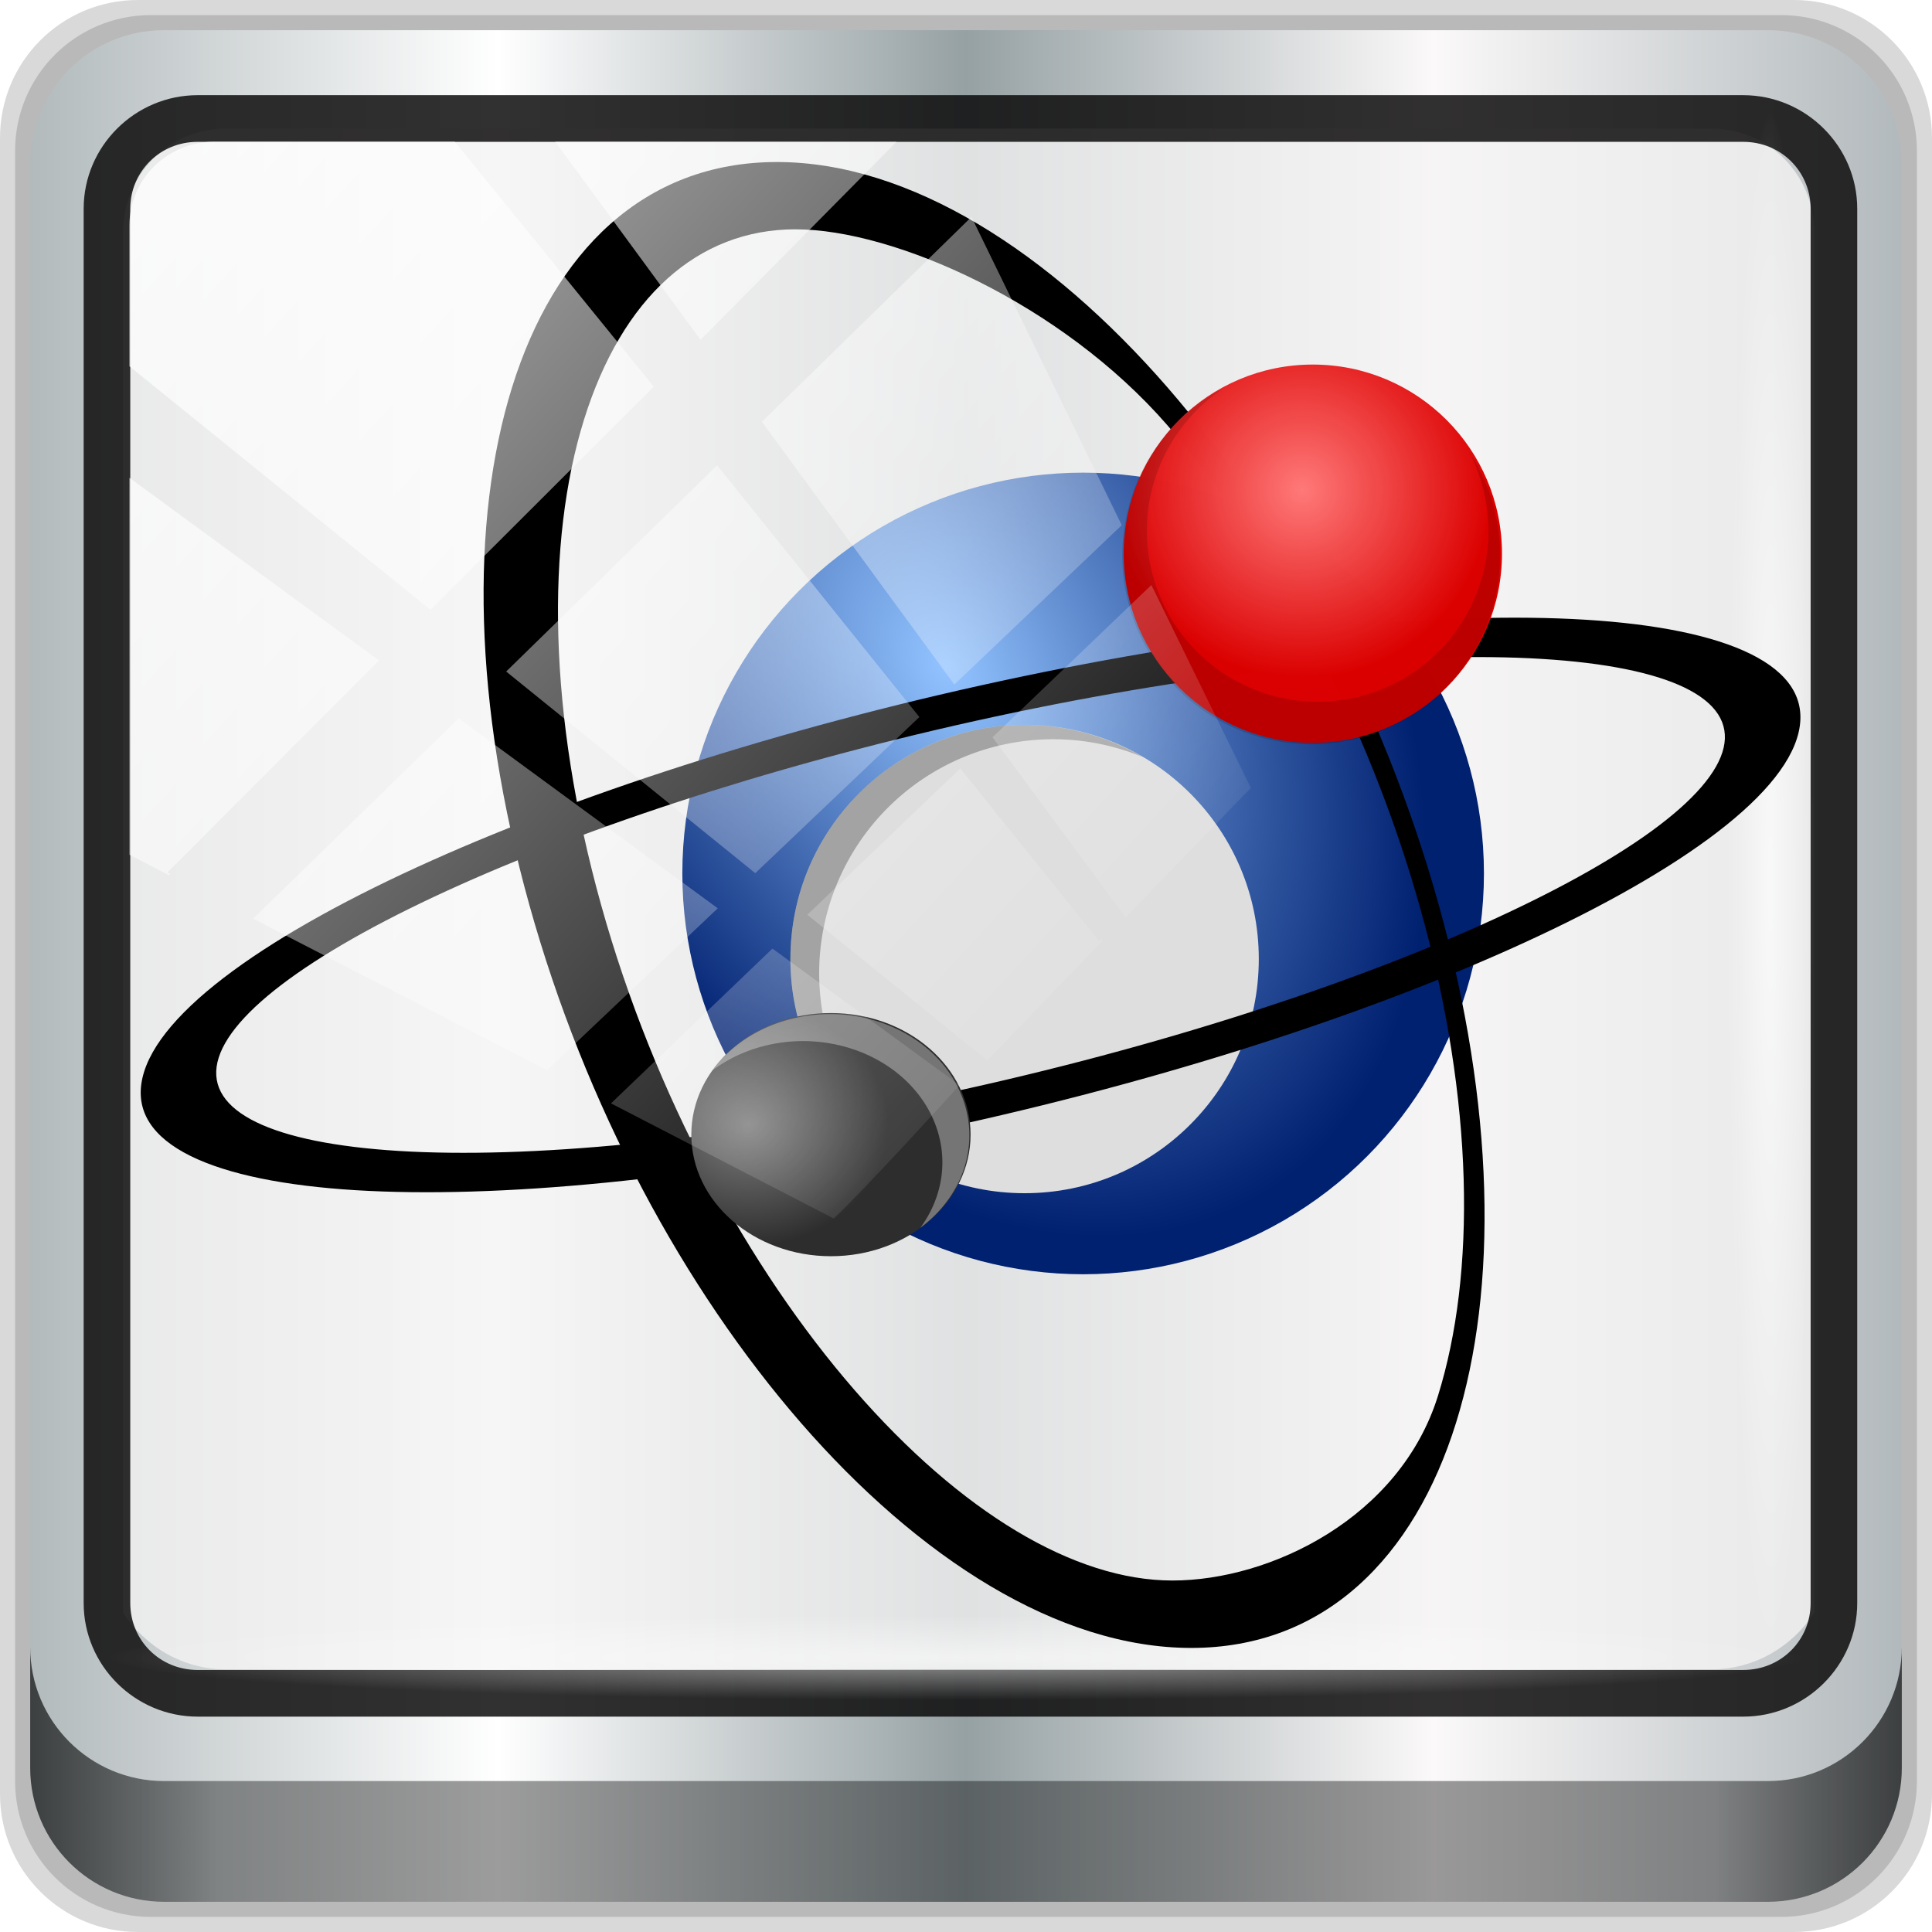 <?xml version="1.0" encoding="UTF-8" standalone="no"?>
<!-- Created with Inkscape (http://www.inkscape.org/) -->

<svg
   xmlns:dc="http://purl.org/dc/elements/1.1/"
   xmlns:cc="http://creativecommons.org/ns#"
   xmlns:rdf="http://www.w3.org/1999/02/22-rdf-syntax-ns#"
   xmlns:svg="http://www.w3.org/2000/svg"
   xmlns="http://www.w3.org/2000/svg"
   xmlns:xlink="http://www.w3.org/1999/xlink"
   xmlns:sodipodi="http://sodipodi.sourceforge.net/DTD/sodipodi-0.dtd"
   xmlns:inkscape="http://www.inkscape.org/namespaces/inkscape"
   width="96"
   height="96"
   viewBox="0 0 96 96"
   version="1.1"
   id="svg1072"
   inkscape:version="0.92.2 5c3e80d, 2017-08-06"
   sodipodi:docname="mkvtoolnix-gui.svg">
  <defs
     id="defs1066">
    <linearGradient
       y2="47"
       x2="90"
       y1="47"
       x1="6"
       gradientTransform="matrix(1.107,0,0,1.107,-4.994,-3.621)"
       gradientUnits="userSpaceOnUse"
       id="linearGradient4071"
       xlink:href="#linearGradient6139-0"
       inkscape:collect="always" />
    <linearGradient
       id="linearGradient6139-0">
      <stop
         style="stop-color:#b2babc;stop-opacity:1"
         offset="0"
         id="stop6141-2" />
      <stop
         id="stop6151-0"
         offset="0.25"
         style="stop-color:#ffffff;stop-opacity:1;" />
      <stop
         id="stop6147-1"
         offset="0.5"
         style="stop-color:#96a1a4;stop-opacity:1" />
      <stop
         style="stop-color:#fbf9f9;stop-opacity:1;"
         offset="0.75"
         id="stop6149-4" />
      <stop
         style="stop-color:#b2b9bc;stop-opacity:1"
         offset="1"
         id="stop6143-4" />
    </linearGradient>
    <linearGradient
       gradientUnits="userSpaceOnUse"
       y2="88.172"
       x2="94.5"
       y1="88.172"
       x1="1.5"
       id="linearGradient4129"
       xlink:href="#linearGradient3832-0-6-1-1"
       inkscape:collect="always"
       gradientTransform="translate(0.149,0.415)" />
    <linearGradient
       id="linearGradient3832-0-6-1-1">
      <stop
         id="stop3834-6-3-7-1"
         offset="0"
         style="stop-color:#000000;stop-opacity:1;" />
      <stop
         style="stop-color:#000000;stop-opacity:0.588;"
         offset="0.1"
         id="stop3872-2-4" />
      <stop
         id="stop3844-6-2-7-6"
         offset="0.9"
         style="stop-color:#000000;stop-opacity:0.588;" />
      <stop
         id="stop3836-5-0-2-9"
         offset="1"
         style="stop-color:#000000;stop-opacity:1;" />
    </linearGradient>
    <radialGradient
       r="43.199"
       fy="44.893"
       fx="13.948"
       cy="44.893"
       cx="13.948"
       gradientTransform="matrix(0.975,0,0,0.049,34.048,80.582)"
       gradientUnits="userSpaceOnUse"
       id="radialGradient7462"
       xlink:href="#linearGradient3737"
       inkscape:collect="always" />
    <linearGradient
       id="linearGradient3737">
      <stop
         id="stop3739"
         style="stop-color:#ffffff;stop-opacity:1"
         offset="0" />
      <stop
         id="stop3741"
         style="stop-color:#ffffff;stop-opacity:0"
         offset="1" />
    </linearGradient>
    <radialGradient
       r="43.199"
       fy="44.893"
       fx="13.948"
       cy="44.893"
       cx="13.948"
       gradientTransform="matrix(0.888,0,0,0.049,31.96,-90.317)"
       gradientUnits="userSpaceOnUse"
       id="radialGradient7464"
       xlink:href="#linearGradient3737"
       inkscape:collect="always" />
    <linearGradient
       y2="14.514"
       x2="50.528"
       y1="-28.642"
       x1="2.771"
       gradientUnits="userSpaceOnUse"
       id="linearGradient4767"
       xlink:href="#linearGradient3737"
       inkscape:collect="always" />
    <clipPath
       clipPathUnits="userSpaceOnUse"
       id="clipPath4156-4-1">
      <path
         style="opacity:0.6;fill:#ffffff;fill-opacity:1;stroke:none"
         d="m 27.046,-55.695 -14.214,13.321 h 0.061 l 15.653,21.771 10.231,-10.546 C 38.562,-32.302 27.468,-54.819 27.046,-55.695 Z M 9.647,-39.383 -5.241,-25.321 15.988,-7.806 26.372,-18.383 Z m 31.491,12.951 -9.741,9.714 8.945,12.458 7.781,-7.555 z m -49.84,4.379 -13.754,12.982 26.283,13.846 0.061,-0.062 -0.123,-0.062 L 13.599,-5.401 -8.702,-22.053 Z m 38.015,7.401 -9.803,9.775 11.579,9.559 7.628,-7.401 -8.669,-11.009 z m 20.187,5.674 -7.383,7.216 6.188,8.542 5.82,-6.137 z m -32.195,6.322 -9.557,9.498 13.662,7.185 7.934,-7.678 z m 23.312,2.374 -7.107,6.938 8.363,6.907 5.361,-5.674 -0.061,-0.092 -0.092,0.123 -6.464,-8.203 z m -8.73,8.542 -7.505,7.339 10.354,5.458 c 1.397,-1.321 5.675,-6.123 5.851,-6.322 z"
         id="path4158-0-8"
         inkscape:connector-curvature="0" />
    </clipPath>
    <linearGradient
       gradientUnits="userSpaceOnUse"
       y2="7.017"
       x2="45.448"
       y1="92.54"
       x1="45.448"
       gradientTransform="scale(1.006,0.994)"
       id="ButtonShadow-16">
      <stop
         id="stop3750-6"
         offset="0"
         style="stop-color:#000000;stop-opacity:1;" />
      <stop
         id="stop3752-4"
         offset="1"
         style="stop-color:#000000;stop-opacity:0.588;" />
    </linearGradient>
    <clipPath
       id="clipPath4355-7"
       clipPathUnits="userSpaceOnUse">
      <rect
         ry="6"
         rx="6"
         y="6"
         x="6"
         height="80"
         width="84"
         id="rect4357-5"
         style="fill:#ffffff;fill-opacity:1;fill-rule:nonzero;stroke:none" />
    </clipPath>
    <clipPath
       id="clipPath4355-9"
       clipPathUnits="userSpaceOnUse">
      <rect
         ry="6"
         rx="6"
         y="6"
         x="6"
         height="80"
         width="84"
         id="rect4357-1"
         style="fill:#ffffff;fill-opacity:1;fill-rule:nonzero;stroke:none" />
    </clipPath>
    <clipPath
       id="clipPath4355-1"
       clipPathUnits="userSpaceOnUse">
      <rect
         ry="6"
         rx="6"
         y="6"
         x="6"
         height="80"
         width="84"
         id="rect4357-9"
         style="fill:#ffffff;fill-opacity:1;fill-rule:nonzero;stroke:none" />
    </clipPath>
    <clipPath
       id="clipPath3943-52-0"
       clipPathUnits="userSpaceOnUse">
      <path
         inkscape:connector-curvature="0"
         style="color:#000000;display:inline;overflow:visible;visibility:visible;opacity:0.8;fill:#ff00ff;fill-opacity:1;fill-rule:nonzero;stroke:none;stroke-width:1;marker:none;enable-background:accumulate"
         d="m 69.781,20.844 -5,3.438 c 5.587,5.537 9,13.328 9,21.812 0,8.434 -3.377,16.096 -8.906,21.625 l 5,3.438 C 76.078,64.576 80,55.844 80,46.094 c 2e-6,-9.797 -3.963,-18.66 -10.219,-25.25 z M 40,24.062 28.906,36.219 H 21.5 c -0.823,0 -1.5,0.677 -1.5,1.5 v 1 14.844 1 c 0,0.823 0.684,1.61 1.5,1.5 h 7.406 L 40,68 V 66 26.062 Z m 20.594,3.281 -5,3.438 L 55.5,30.875 c 3.938,3.89 6.406,9.25 6.406,15.219 0,5.921 -2.43,11.148 -6.312,15.031 l 0.094,0.094 5.094,3.438 c 4.475,-4.908 7.25,-11.402 7.25,-18.562 0,-7.231 -2.879,-13.831 -7.438,-18.75 z m -9.25,6.5 -5.219,3.625 c 2.222,2.218 3.719,5.24 3.719,8.625 0,3.337 -1.459,6.228 -3.625,8.438 l 5.219,3.625 c 2.822,-3.237 4.531,-7.434 4.531,-12.062 0,-4.673 -1.754,-9.001 -4.625,-12.25 z"
         id="path3945-4-1" />
    </clipPath>
    <radialGradient
       gradientUnits="userSpaceOnUse"
       gradientTransform="matrix(-0.182,0.109,-0.16,-0.266,57.012,-195.538)"
       r="55.814"
       fy="92.133"
       fx="101.697"
       cy="92.133"
       cx="101.697"
       id="radialGradient843"
       xlink:href="#linearGradient841"
       inkscape:collect="always" />
    <linearGradient
       id="linearGradient841"
       inkscape:collect="always">
      <stop
         id="stop837"
         offset="0"
         style="stop-color:#92c3ff;stop-opacity:1" />
      <stop
         id="stop839"
         offset="1"
         style="stop-color:#002070;stop-opacity:1" />
    </linearGradient>
    <radialGradient
       gradientUnits="userSpaceOnUse"
       gradientTransform="matrix(0.202,0,0,0.176,0.862,-221.218)"
       r="19.441"
       fy="142.797"
       fx="85.915"
       cy="142.797"
       cx="85.915"
       id="radialGradient873"
       xlink:href="#linearGradient871"
       inkscape:collect="always" />
    <linearGradient
       id="linearGradient871"
       inkscape:collect="always">
      <stop
         id="stop867"
         offset="0"
         style="stop-color:#808080;stop-opacity:1" />
      <stop
         id="stop869"
         offset="1"
         style="stop-color:#2d2d2d;stop-opacity:1" />
    </linearGradient>
    <filter
       height="1.026"
       y="-0.013"
       width="1.022"
       x="-0.011"
       id="filter863"
       style="color-interpolation-filters:sRGB"
       inkscape:collect="always">
      <feGaussianBlur
         id="feGaussianBlur865"
         stdDeviation="0.164"
         inkscape:collect="always" />
    </filter>
    <radialGradient
       gradientTransform="matrix(0.202,0,0,0.202,0.862,-224.983)"
       gradientUnits="userSpaceOnUse"
       r="26.339"
       fy="54.559"
       fx="163.051"
       cy="54.559"
       cx="163.051"
       id="radialGradient861"
       xlink:href="#linearGradient859"
       inkscape:collect="always" />
    <linearGradient
       id="linearGradient859"
       inkscape:collect="always">
      <stop
         id="stop855"
         offset="0"
         style="stop-color:#ff7979;stop-opacity:1" />
      <stop
         id="stop857"
         offset="1"
         style="stop-color:#dc0000;stop-opacity:0.995" />
    </linearGradient>
    <filter
       height="1.025"
       y="-0.012"
       width="1.023"
       x="-0.012"
       id="filter879"
       style="color-interpolation-filters:sRGB"
       inkscape:collect="always">
      <feGaussianBlur
         id="feGaussianBlur881"
         stdDeviation="0.256"
         inkscape:collect="always" />
    </filter>
  </defs>
  <sodipodi:namedview
     id="base"
     pagecolor="#ffffff"
     bordercolor="#666666"
     borderopacity="1.0"
     inkscape:pageopacity="0.0"
     inkscape:pageshadow="2"
     inkscape:zoom="1.7148241"
     inkscape:cx="-95.479593"
     inkscape:cy="40.478633"
     inkscape:document-units="px"
     inkscape:current-layer="g2574"
     showgrid="false"
     inkscape:showpageshadow="false"
     units="px"
     inkscape:lockguides="true"
     inkscape:window-width="1280"
     inkscape:window-height="948"
     inkscape:window-x="0"
     inkscape:window-y="19"
     inkscape:window-maximized="1">
    <sodipodi:guide
       position="0,0"
       orientation="0,96"
       id="guide1621"
       inkscape:locked="true" />
    <sodipodi:guide
       position="96,0"
       orientation="-96,0"
       id="guide1623"
       inkscape:locked="true" />
    <sodipodi:guide
       position="96,96"
       orientation="0,-96"
       id="guide1625"
       inkscape:locked="true" />
    <sodipodi:guide
       position="0,96"
       orientation="96,0"
       id="guide1627"
       inkscape:locked="true" />
  </sodipodi:namedview>
  <g
     inkscape:label="Livello 1"
     inkscape:groupmode="layer"
     id="layer1"
     transform="translate(0,-1026.52)">
    <g
       transform="translate(-0.149,1026.105)"
       style="display:inline"
       id="g2574">
      <path
         inkscape:connector-curvature="0"
         id="path3288"
         d="M 89.292,0.415 H 7.006 c -3.799,0 -6.857,3.058 -6.857,6.857 V 89.558 c 0,3.799 3.058,6.857 6.857,6.857 H 89.292 c 3.799,0 6.857,-3.058 6.857,-6.857 V 7.272 c 0,-3.799 -3.058,-6.857 -6.857,-6.857 z"
         style="display:inline;opacity:0.15;fill:#000000;fill-opacity:1;fill-rule:nonzero;stroke:none" />
      <path
         style="display:inline;opacity:0.15;fill:#000000;fill-opacity:1;fill-rule:nonzero;stroke:none"
         d="M 88.649,1.165 H 7.649 c -3.739,0 -6.75,3.01 -6.75,6.75 V 88.915 c 0,3.74 3.011,6.75 6.75,6.75 H 88.649 c 3.74,0 6.75,-3.01 6.75,-6.75 V 7.915 c 0,-3.739 -3.01,-6.75 -6.75,-6.75 z"
         id="path4085"
         inkscape:connector-curvature="0" />
      <path
         inkscape:connector-curvature="0"
         id="rect4251-1"
         d="M 88.006,1.915 H 8.292 c -3.68,0 -6.643,2.963 -6.643,6.643 V 88.272 c 0,3.68 2.963,6.643 6.643,6.643 H 88.006 c 3.68,0 6.643,-2.963 6.643,-6.643 V 8.558 c 0,-3.68 -2.963,-6.643 -6.643,-6.643 z"
         style="display:inline;fill:url(#linearGradient4071);fill-opacity:1;fill-rule:nonzero;stroke:none" />
      <path
         sodipodi:nodetypes="sscccsccscccsss"
         inkscape:connector-curvature="0"
         id="path3400-6"
         d="m 11.39,6.802 c -2.856,0 -5.124,2.288 -5.124,5.171 v 21.427 7.239 39.914 c 1.097,1.684 2.969,2.812 5.124,2.812 h 4.099 65.589 4.099 c 2.155,0 4.027,-1.127 5.124,-2.812 V 40.64 33.401 11.973 c 0,-2.883 -2.268,-5.171 -5.124,-5.171 z"
         style="display:inline;opacity:0.779;fill:#f5f3f3;fill-opacity:1;fill-rule:nonzero;stroke:none;stroke-width:1.03" />
      <path
         style="color:#000000;font-style:normal;font-variant:normal;font-weight:normal;font-stretch:normal;font-size:medium;line-height:normal;font-family:Sans;-inkscape-font-specification:Sans;text-indent:0;text-align:start;text-decoration:none;text-decoration-line:none;letter-spacing:normal;word-spacing:normal;text-transform:none;writing-mode:lr-tb;direction:ltr;baseline-shift:baseline;text-anchor:start;display:inline;overflow:visible;visibility:visible;fill:#050404;fill-opacity:0.819;stroke:none;stroke-width:2.376;marker:none;enable-background:accumulate"
         d="m 9.974,5.144 c -3.117,0 -5.668,2.54 -5.668,5.646 v 69.278 c 0,3.106 2.551,5.646 5.668,5.646 H 86.766 c 3.117,0 5.668,-2.54 5.668,-5.646 V 10.79 c 0,-3.106 -2.551,-5.646 -5.668,-5.646 z m 0,2.319 H 86.766 c 1.888,0 3.352,1.48 3.352,3.327 v 69.278 c 0,1.846 -1.464,3.327 -3.352,3.327 H 9.974 c -1.888,0 -3.352,-1.48 -3.352,-3.327 V 10.79 c 0,-1.846 1.464,-3.327 3.352,-3.327 z"
         id="path4989"
         inkscape:connector-curvature="0" />
      <path
         id="path4118"
         d="m 1.649,82.259 v 6 c 0,3.68 2.976,6.656 6.656,6.656 H 87.993 c 3.68,0 6.656,-2.976 6.656,-6.656 v -6 c 0,3.68 -2.976,6.656 -6.656,6.656 H 8.305 c -3.68,0 -6.656,-2.976 -6.656,-6.656 z"
         style="display:inline;opacity:0.658;fill:url(#linearGradient4129);fill-opacity:1;fill-rule:nonzero;stroke:none"
         inkscape:connector-curvature="0" />
      <rect
         ry="4.25"
         rx="0"
         y="80.665"
         x="5.524"
         height="4.25"
         width="84.25"
         id="rect4131"
         style="opacity:0.55;fill:url(#radialGradient7462);fill-opacity:1;stroke:none" />
      <rect
         transform="rotate(90)"
         style="opacity:0.669;fill:url(#radialGradient7464);fill-opacity:1;stroke:none"
         id="rect4141"
         width="76.75"
         height="4.25"
         x="5.975"
         y="-90.234"
         rx="0"
         ry="4.25" />
      <g
         style="display:inline;stroke-width:0.567"
         transform="matrix(1.764,0,0,1.764,5.232,402.196)"
         id="g892">
        <ellipse
           ry="11.29"
           rx="11.29"
           style="opacity:1;fill:url(#radialGradient843);fill-opacity:1;stroke:none;stroke-width:5.67;stroke-linecap:round;stroke-miterlimit:4;stroke-dasharray:none;stroke-opacity:1;paint-order:fill markers stroke"
           id="ellipse835"
           cx="27.629"
           cy="-203.163" />
        <path
           style="color:#000000;font-style:normal;font-variant:normal;font-weight:normal;font-stretch:normal;font-size:medium;line-height:normal;font-family:sans-serif;font-variant-ligatures:normal;font-variant-position:normal;font-variant-caps:normal;font-variant-numeric:normal;font-variant-alternates:normal;font-feature-settings:normal;text-indent:0;text-align:start;text-decoration:none;text-decoration-line:none;text-decoration-style:solid;text-decoration-color:#000000;letter-spacing:normal;word-spacing:normal;text-transform:none;writing-mode:lr-tb;direction:ltr;text-orientation:mixed;dominant-baseline:auto;baseline-shift:baseline;text-anchor:start;white-space:normal;shape-padding:0;clip-rule:nonzero;display:inline;overflow:visible;visibility:visible;opacity:1;isolation:auto;mix-blend-mode:normal;color-interpolation:sRGB;color-interpolation-filters:linearRGB;solid-color:#000000;solid-opacity:1;vector-effect:none;fill:#000000;fill-opacity:1;fill-rule:nonzero;stroke:none;stroke-width:5.67;stroke-linecap:round;stroke-linejoin:miter;stroke-miterlimit:4;stroke-dasharray:none;stroke-dashoffset:0;stroke-opacity:1;paint-order:fill markers stroke;color-rendering:auto;image-rendering:auto;shape-rendering:auto;text-rendering:auto;enable-background:accumulate"
           d="m 19.003,-223.203 c -3.752,0 -6.277,2.546 -7.459,6.341 -1.183,3.794 -1.092,8.928 0.486,14.587 1.578,5.659 4.351,10.793 7.649,14.587 3.299,3.794 7.244,6.341 10.995,6.341 3.752,0 6.277,-2.546 7.459,-6.341 1.183,-3.794 1.092,-8.928 -0.486,-14.587 -1.578,-5.659 -4.351,-10.793 -7.649,-14.587 -3.299,-3.794 -7.244,-6.341 -10.995,-6.341 z m 0.529,1.896 c 2.764,0 7.484,2.083 10.471,5.52 2.988,3.437 5.641,8.293 7.14,13.668 1.499,5.375 1.553,10.232 0.482,13.668 -1.071,3.437 -4.716,5.205 -7.481,5.205 -2.764,0 -5.965,-1.926 -8.953,-5.363 -2.988,-3.437 -5.641,-8.293 -7.14,-13.668 -1.499,-5.375 -1.553,-10.232 -0.482,-13.668 1.071,-3.437 3.198,-5.363 5.962,-5.363 z"
           id="path817"
           inkscape:connector-curvature="0"
           sodipodi:nodetypes="sssssssssssscsssss" />
        <ellipse
           cy="-200.753"
           cx="25.98"
           id="circle828"
           style="opacity:1;fill:#dedede;fill-opacity:1;stroke:none;stroke-width:5.67;stroke-linecap:round;stroke-miterlimit:4;stroke-dasharray:none;stroke-opacity:1;paint-order:fill markers stroke"
           rx="6.597"
           ry="6.597" />
        <path
           style="opacity:1;fill:#000000;fill-opacity:0.267;stroke:none;stroke-width:5.67;stroke-linecap:round;stroke-miterlimit:4;stroke-dasharray:none;stroke-opacity:1;paint-order:fill markers stroke"
           d="m 25.98,-207.349 a 6.597,6.597 0 0 0 -6.597,6.596 6.597,6.597 0 0 0 4.086,6.097 6.597,6.597 0 0 1 -3.276,-5.692 6.597,6.597 0 0 1 6.597,-6.596 6.597,6.597 0 0 1 2.51,0.499 6.597,6.597 0 0 0 -3.32,-0.904 z"
           id="ellipse830"
           inkscape:connector-curvature="0" />
        <path
           inkscape:connector-curvature="0"
           id="path822"
           d="m 47.785,-207.146 c 0.433,-1.886 -2.032,-2.92 -6.002,-3.164 -3.971,-0.243 -9.538,0.277 -15.846,1.594 -6.308,1.317 -12.185,3.186 -16.673,5.196 -4.488,2.01 -7.7,4.229 -8.133,6.115 -0.433,1.886 2.032,2.92 6.002,3.164 3.971,0.243 9.538,-0.277 15.846,-1.594 6.308,-1.317 12.185,-3.186 16.673,-5.196 4.488,-2.01 7.7,-4.229 8.133,-6.115 z m -2.114,0.441 c -0.319,1.39 -2.774,3.177 -6.839,4.997 -4.065,1.82 -9.628,3.604 -15.62,4.855 -5.992,1.251 -11.255,1.728 -14.851,1.507 -3.597,-0.221 -5.436,-1.112 -5.117,-2.501 0.319,-1.39 2.774,-3.177 6.839,-4.997 4.065,-1.82 9.628,-3.604 15.62,-4.855 5.992,-1.251 11.255,-1.728 14.851,-1.507 3.597,0.221 5.436,1.112 5.117,2.501 z"
           style="color:#000000;font-style:normal;font-variant:normal;font-weight:normal;font-stretch:normal;font-size:medium;line-height:normal;font-family:sans-serif;font-variant-ligatures:normal;font-variant-position:normal;font-variant-caps:normal;font-variant-numeric:normal;font-variant-alternates:normal;font-feature-settings:normal;text-indent:0;text-align:start;text-decoration:none;text-decoration-line:none;text-decoration-style:solid;text-decoration-color:#000000;letter-spacing:normal;word-spacing:normal;text-transform:none;writing-mode:lr-tb;direction:ltr;text-orientation:mixed;dominant-baseline:auto;baseline-shift:baseline;text-anchor:start;white-space:normal;shape-padding:0;clip-rule:nonzero;display:inline;overflow:visible;visibility:visible;opacity:1;isolation:auto;mix-blend-mode:normal;color-interpolation:sRGB;color-interpolation-filters:linearRGB;solid-color:#000000;solid-opacity:1;vector-effect:none;fill:#000000;fill-opacity:1;fill-rule:nonzero;stroke:none;stroke-width:5.67;stroke-linecap:round;stroke-linejoin:miter;stroke-miterlimit:4;stroke-dasharray:none;stroke-dashoffset:0;stroke-opacity:1;paint-order:fill markers stroke;color-rendering:auto;image-rendering:auto;shape-rendering:auto;text-rendering:auto;enable-background:accumulate" />
        <ellipse
           cy="-195.806"
           cx="20.525"
           id="circle826"
           style="opacity:1;fill:url(#radialGradient873);fill-opacity:1;stroke:none;stroke-width:5.67;stroke-linecap:round;stroke-miterlimit:4;stroke-dasharray:none;stroke-opacity:1;paint-order:fill markers stroke"
           rx="3.933"
           ry="3.425" />
        <path
           style="opacity:1;fill:#f4f4f4;fill-opacity:0.362;stroke:none;stroke-width:28.028;stroke-linecap:round;stroke-miterlimit:4;stroke-dasharray:none;stroke-opacity:1;paint-order:fill markers stroke;filter:url(#filter863)"
           d="m 97.203,-104.695 a 19.441,16.932 0 0 0 -16.367,7.83 19.441,16.932 0 0 1 12.605,-4.066 A 19.441,16.932 0 0 1 112.881,-84 a 19.441,16.932 0 0 1 -3.07,9.1 19.441,16.932 0 0 0 6.834,-12.863 19.441,16.932 0 0 0 -19.441,-16.932 z"
           id="ellipse845"
           inkscape:connector-curvature="0"
           transform="matrix(0.202,0,0,0.202,0.862,-178.053)" />
        <circle
           style="opacity:1;fill:url(#radialGradient861);fill-opacity:1;stroke:none;stroke-width:5.67;stroke-linecap:round;stroke-miterlimit:4;stroke-dasharray:none;stroke-opacity:1;paint-order:fill markers stroke"
           id="path824"
           cx="34.099"
           cy="-212.17"
           r="5.328" />
        <path
           style="opacity:1;fill:#020000;fill-opacity:0.143;stroke:none;stroke-width:28.028;stroke-linecap:round;stroke-miterlimit:4;stroke-dasharray:none;stroke-opacity:1;paint-order:fill markers stroke;filter:url(#filter879)"
           d="m 177.476,-145.851 a 26.339,26.339 0 0 0 9.639,-35.98 26.339,26.339 0 0 0 -0.785,-1.258 23.831,23.831 0 0 1 -9.191,31.639 23.831,23.831 0 0 1 -32.552,-8.722 23.831,23.831 0 0 1 7.469,-31.77 26.339,26.339 0 0 0 -0.918,0.472 26.339,26.339 0 0 0 -9.642,35.979 26.339,26.339 0 0 0 35.981,9.641 z"
           id="circle850"
           inkscape:connector-curvature="0"
           transform="matrix(0.202,0,0,0.202,0.862,-178.053)" />
      </g>
      <rect
         clip-path="url(#clipPath4156-4-1)"
         ry="3.957"
         rx="3.957"
         y="-30"
         x="2"
         height="69.024"
         width="75.966"
         id="rect4146"
         style="opacity:0.769;fill:url(#linearGradient4767);fill-opacity:1;stroke:none"
         transform="matrix(1.069,0,0,1.048,4.444,38.894)" />
    </g>
  </g>
</svg>
